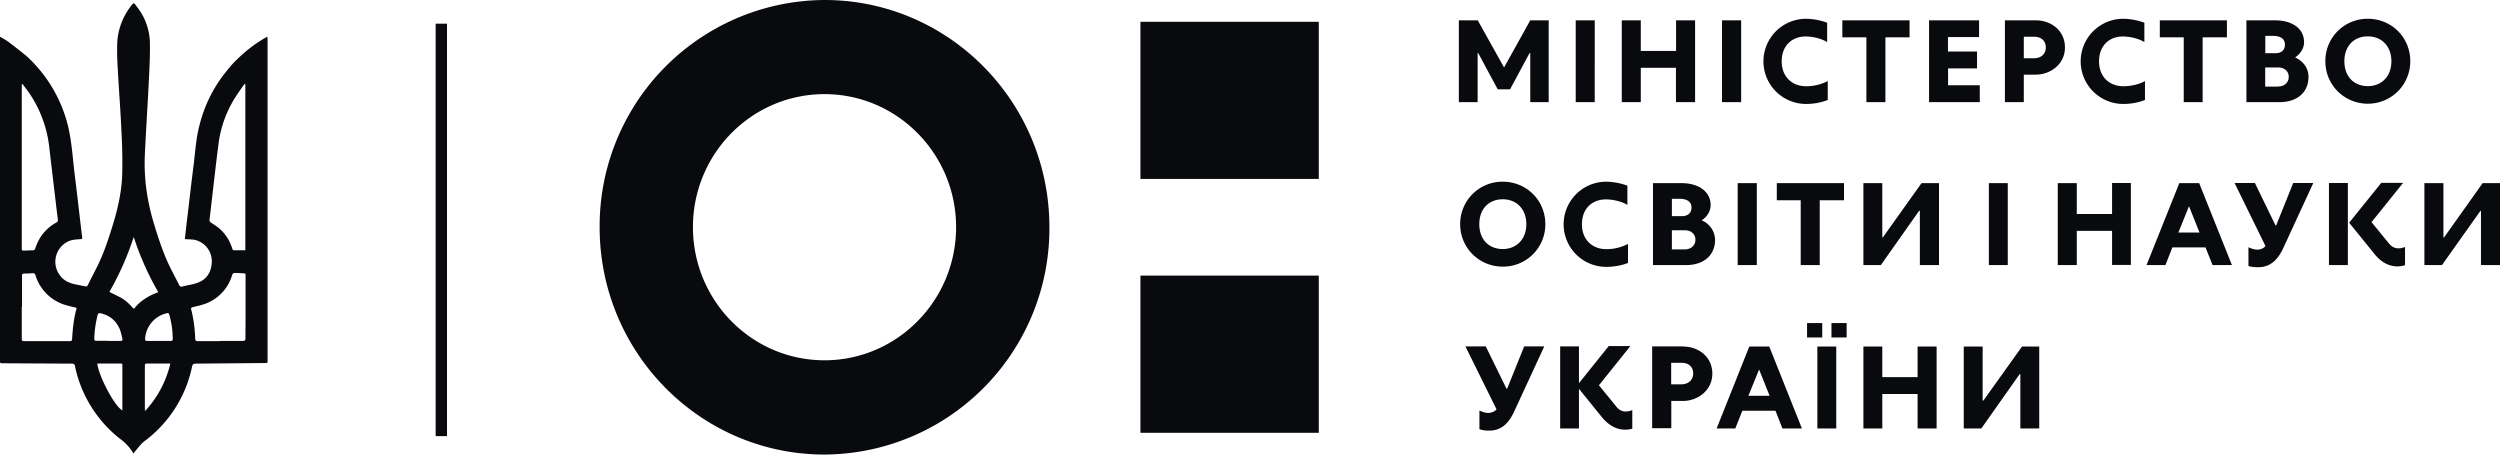 <svg width="209" height="38" fill="none" xmlns="http://www.w3.org/2000/svg">
  <g clip-path="url(#a)" fill="#080A0E">
    <path d="M201.05 22.17c-.25.08-.44.1-.63.1-.8 0-1.46-.45-1.94-1.07l-2.09-2.58 2.68-3.33h1.83l-2.64 3.28 1.42 1.74c.21.27.47.45.81.45.12 0 .31 0 .57-.12v1.53Zm-4.77-6.87h-1.58v6.86h1.58V15.3Zm-8.3 5.37c.26.13.52.2.72.2.3 0 .56-.12.69-.31l-2.58-5.26h1.7l1.72 3.54h.06l1.42-3.54h1.68l-2.5 5.42c-.43.93-1.04 1.62-2.1 1.62-.3 0-.58-.03-.82-.1v-1.57h.01Zm-4.12-5.36h-1.67l-2.74 6.85h1.58l.58-1.48h2.77l.59 1.48h1.62l-2.74-6.85h.01Zm-1.75 4.13.89-2.2.88 2.2h-1.77Zm-20.01-4.13h-1.46l-3.23 4.53h-.05v-4.53h-1.58v6.85h1.46l3.2-4.54h.06v4.54h1.6v-6.85Zm35.85-13.74a3.52 3.52 0 0 0-3.55 3.55c0 2 1.6 3.55 3.55 3.55a3.54 3.54 0 0 0 3.55-3.55c0-2-1.57-3.55-3.55-3.55Zm0 5.63c-1.14 0-1.96-.78-1.96-2.08s.82-2.08 1.96-2.08c1.13 0 1.97.8 1.97 2.08 0 1.29-.84 2.08-1.97 2.08Zm-6.08-2.4c.4-.26.75-.73.75-1.27 0-1.14-.99-1.83-2.43-1.83h-2.39v6.84h2.76c1.52 0 2.43-.85 2.43-2.11 0-.75-.46-1.33-1.12-1.63Zm-2.5-1.8h.7c.56.01.95.24.95.72s-.31.73-.82.73h-.82V3Zm1.07 4.24h-1.07v-1.6h1.08c.5 0 .88.28.89.79-.01.51-.4.8-.9.8ZM161.27 1.7h4.18v1.4h-2.6v1.21h2.43v1.41h-2.42v1.41h2.65v1.41h-4.24V1.7Zm-7.25 0h5.62v1.42h-2.02v5.42h-1.59V3.12h-2.01V1.7Zm-13.9 3.97h-2.95v2.87h-1.59V1.7h1.59v2.56h2.95V1.7h1.59v6.84h-1.6V5.67Zm-6.8-3.97h-1.59v6.84h1.59V1.7Zm-5.39 6.84v-4.1h-.06l-1.63 3.03h-1.03l-1.63-3.03h-.05v4.1h-1.57V1.7h1.58l2.2 3.94 2.19-3.94h1.54v6.84h-1.54Zm17.63-6.84h-1.6v6.84h1.6V1.7Zm24.63 0h-2.58v6.84h1.58v-2.3h1c1.2 0 2.44-.85 2.44-2.27s-1.16-2.27-2.44-2.27Zm-.14 3.17h-.86v-1.8h.86c.55 0 .98.3.98.9 0 .52-.38.9-.98.9Zm10.5-3.17h5.62v1.42h-2.03v5.42h-1.58V3.12h-2V1.7Zm-54.92 13.49a3.53 3.53 0 0 0-3.56 3.55c0 2 1.6 3.55 3.56 3.55a3.53 3.53 0 0 0 3.56-3.55c0-2-1.58-3.55-3.56-3.55Zm0 5.63c-1.14 0-1.96-.78-1.96-2.08s.82-2.08 1.96-2.08c1.14 0 1.97.8 1.97 2.08 0 1.27-.83 2.08-1.97 2.08Zm16.63-2.4c.41-.26.75-.73.75-1.27 0-1.13-1-1.84-2.43-1.84h-2.39v6.85h2.76c1.52 0 2.43-.85 2.43-2.11a1.8 1.8 0 0 0-1.12-1.63Zm-2.5-1.8h.7c.56.01.95.24.95.72s-.31.73-.82.73h-.82v-1.45Zm1.08 4.23h-1.07v-1.6h1.08c.5 0 .88.28.89.8-.01.5-.4.8-.9.8Zm35.73-1.55h-2.95v2.86h-1.59v-6.85h1.59v2.58h2.95V15.3h1.57v6.85h-1.57V19.3Zm-29.71-3.99h-1.59v6.85h1.6v-6.85Zm1.68 0h5.62v1.43h-2.03v5.42h-1.59v-5.42h-2V15.3Zm-12.42 5.07a3.9 3.9 0 0 1-1.83.45c-1.15 0-2.04-.77-2.04-2.08 0-1.3.84-2.08 2-2.08.52 0 1.26.13 1.8.46v-1.61a5.45 5.45 0 0 0-1.79-.33 3.56 3.56 0 1 0 .04 7.12c.56 0 1.27-.11 1.8-.33v-1.6h.02Zm31.73-5.07h-1.58v6.85h1.58v-6.85Zm41.15 0h-1.45l-3.22 4.53h-.06v-4.53h-1.59v6.85h1.47l3.22-4.54h.04v4.54H209v-6.85Zm-56.17-8.55a3.9 3.9 0 0 1-1.84.45c-1.15 0-2.04-.77-2.04-2.08 0-1.3.85-2.08 2-2.08.53 0 1.27.14 1.8.47V1.9c-.53-.2-1.2-.33-1.78-.33a3.56 3.56 0 1 0 .03 7.12 5 5 0 0 0 1.8-.33v-1.6h.03Zm26.52 0c-.56.33-1.3.45-1.84.45-1.14 0-2.03-.77-2.03-2.08 0-1.3.84-2.08 1.99-2.08.53 0 1.27.14 1.8.47V1.9c-.53-.2-1.2-.33-1.78-.33a3.56 3.56 0 1 0 .03 7.12 5 5 0 0 0 1.8-.33v-1.6h.03Zm-42.87 29.07a1.9 1.9 0 0 1-.63.09c-.8 0-1.46-.46-1.96-1.08l-2.08-2.57 2.68-3.34h1.81l-2.63 3.28 1.42 1.74c.21.28.47.45.8.45.12 0 .31 0 .57-.12v1.54h.02Z"/>
    <path d="M132 28.96h-1.57v6.86H132v-6.86Zm-8.3 5.37c.25.12.51.19.71.19.28 0 .56-.12.7-.3l-2.6-5.26h1.7l1.73 3.53h.06l1.42-3.53h1.68l-2.5 5.41c-.43.95-1.04 1.63-2.1 1.63a2.4 2.4 0 0 1-.82-.12v-1.55h.01Zm24.22-5.36h-1.68l-2.73 6.85h1.56l.59-1.48h2.77l.58 1.48h1.63l-2.73-6.85Zm-1.76 4.13.9-2.21.88 2.2h-1.78Zm14.15-.16h-2.95v2.88h-1.58v-6.85h1.58v2.56h2.95v-2.56h1.59v6.85h-1.59v-2.88Zm-6.8-3.97h-1.58v6.85h1.58v-6.85Zm16.97 0h-1.44l-3.23 4.52h-.06v-4.52h-1.58v6.85h1.47l3.2-4.54h.06v4.54h1.58v-6.85Zm-29.77-.01h-2.59v6.84h1.6v-2.28h.98c1.2 0 2.45-.86 2.45-2.28s-1.16-2.27-2.45-2.27l.01-.01Zm-.14 3.17h-.86v-1.8h.86c.55 0 .98.29.98.9 0 .52-.39.9-.98.9Zm11.77-5.12h-1.27v1.2h1.27v-1.2Zm2.04 0h-1.27v1.2h1.27v-1.2ZM68.93 0a18.9 18.9 0 0 0-18.8 19c0 10.49 8.42 19 18.8 19a18.9 18.9 0 0 0 18.8-19c0-10.49-8.42-19-18.8-19Zm0 30.12c-6.08 0-11-4.99-11-11.13 0-6.15 4.93-11.12 11-11.12s11 4.99 11 11.12c0 6.13-4.93 11.13-11 11.13Zm41.32-7.08H95.34v13.14h14.91V23.04Zm0-21.22H95.34v13.14h14.91V1.82Z"/>
    <path fill-rule="evenodd" clip-rule="evenodd" d="M11.18 37.92s-.07-.07-.08-.1a3.99 3.99 0 0 0-1.07-1.14 10.4 10.4 0 0 1-3.76-6.06c-.02-.16-.09-.22-.26-.22l-5.76-.03c-.25 0-.25 0-.25-.25V3.07c.26.15.47.26.68.41.51.39 1.03.79 1.53 1.2a11.7 11.7 0 0 1 3.48 5.87c.32 1.34.39 2.72.56 4.08.2 1.6.38 3.21.57 4.81l.04.31c.03.24.03.23-.22.25-.28.02-.58.04-.84.14a1.88 1.88 0 0 0-.75 2.93c.3.39.72.58 1.19.69l.89.18c.1.02.16 0 .21-.1.38-.78.81-1.55 1.15-2.35.34-.8.62-1.65.88-2.49.47-1.49.82-3 .85-4.57.02-1.15 0-2.31-.07-3.46-.07-1.7-.21-3.42-.3-5.12-.05-.75-.07-1.5-.05-2.25A5.44 5.44 0 0 1 10.9.57c.31-.43.29-.34.55 0a5.02 5.02 0 0 1 1.08 2.93c.02.97-.02 1.94-.07 2.9-.1 2.18-.25 4.35-.35 6.54-.09 1.92.18 3.82.73 5.66.35 1.16.72 2.32 1.23 3.43.28.6.6 1.18.9 1.78.06.13.13.18.28.14.43-.11.88-.16 1.29-.32.73-.27 1.1-.84 1.16-1.63a1.83 1.83 0 0 0-1.35-1.93c-.23-.06-.47-.05-.7-.07l-.2-.01.16-1.4c.2-1.64.38-3.26.59-4.9.13-1.1.2-2.22.5-3.31a11.54 11.54 0 0 1 2.05-4.2c.32-.39.63-.8 1-1.15.75-.74 1.57-1.39 2.5-1.91l.1-.05.02.22V30.1c0 .25 0 .25-.24.25l-5.78.05c-.17 0-.24.05-.29.23a10.38 10.38 0 0 1-4.02 6.28c-.28.23-.49.52-.73.8-.05.05-.09.13-.15.22l.02-.01ZM1.89 7.03l-.07.02v13.76c0 .1.04.14.14.14.26 0 .5-.03.76-.02.13 0 .18-.05.23-.17.31-.94.88-1.68 1.77-2.16.1-.06.13-.12.12-.24l-.09-.7-.62-5.24a9.99 9.99 0 0 0-1.77-4.76l-.46-.62Zm18.62 13.9V7.04s-.04 0-.07-.02c-.2.28-.41.57-.6.86a9.48 9.48 0 0 0-1.57 4.13c-.27 2.1-.5 4.23-.75 6.33-.03.16.05.22.16.3.24.16.48.3.7.5.5.45.85 1.02 1.05 1.68.01.05.08.1.11.1h.97v.01ZM1.82 25.67v2.65c0 .15.04.2.2.2h3.8c.15 0 .21-.04.21-.2.05-.83.13-1.65.35-2.46.04-.1 0-.14-.1-.16-.2-.04-.42-.09-.62-.15A3.74 3.74 0 0 1 2.96 23c-.03-.12-.1-.17-.24-.16-.22.02-.46.03-.68.03-.15 0-.2.04-.2.2v2.6h-.02Zm16.59 2.83h1.88c.18 0 .24-.06.23-.24v-.1l.01-2.16v-3c0-.12-.04-.15-.14-.15l-.62-.03c-.3 0-.3 0-.4.29a3.64 3.64 0 0 1-2.09 2.24c-.37.15-.78.23-1.17.33-.12.03-.17.09-.12.21.2.8.3 1.6.33 2.43 0 .15.06.2.2.2h1.9l-.01-.02Zm-9.27-4.1.88.44c.4.21.73.5 1.02.83.14.16.15.17.27.02.35-.43.8-.74 1.28-.99.2-.1.41-.18.64-.28-.85-1.47-1.53-3-2.05-4.61-.52 1.6-1.2 3.14-2.04 4.6Zm5.1 5.99h-1.91c-.17 0-.23.04-.22.21v3.55l.01.22a8.76 8.76 0 0 0 2.12-3.98Zm-6.11.01c.16 1.15 1.5 3.63 2.1 3.9v-3.77c0-.13-.06-.14-.18-.14H8.26l-.14.01Zm.94-1.9h.95c.21 0 .25-.02.2-.24-.08-.32-.14-.65-.3-.93-.3-.6-.82-.98-1.5-1.14-.13-.03-.22 0-.26.15a9.23 9.23 0 0 0-.28 1.99c0 .12.05.16.17.16h1.01l.01.01Zm4.2 0h1c.12 0 .17-.02.17-.16 0-.66-.09-1.3-.26-1.94-.06-.24-.09-.26-.33-.19a2.33 2.33 0 0 0-1.72 2.13c0 .11.03.16.14.16h1.01-.02Z"/>
    <path d="M37.37 1.98h-.95v34.48h.95V1.98Z"/>
  </g>
  <defs>
    <clipPath id="a">
      <path fill="#fff" d="M0 0h209v38H0z"/>
    </clipPath>
  </defs>
</svg>